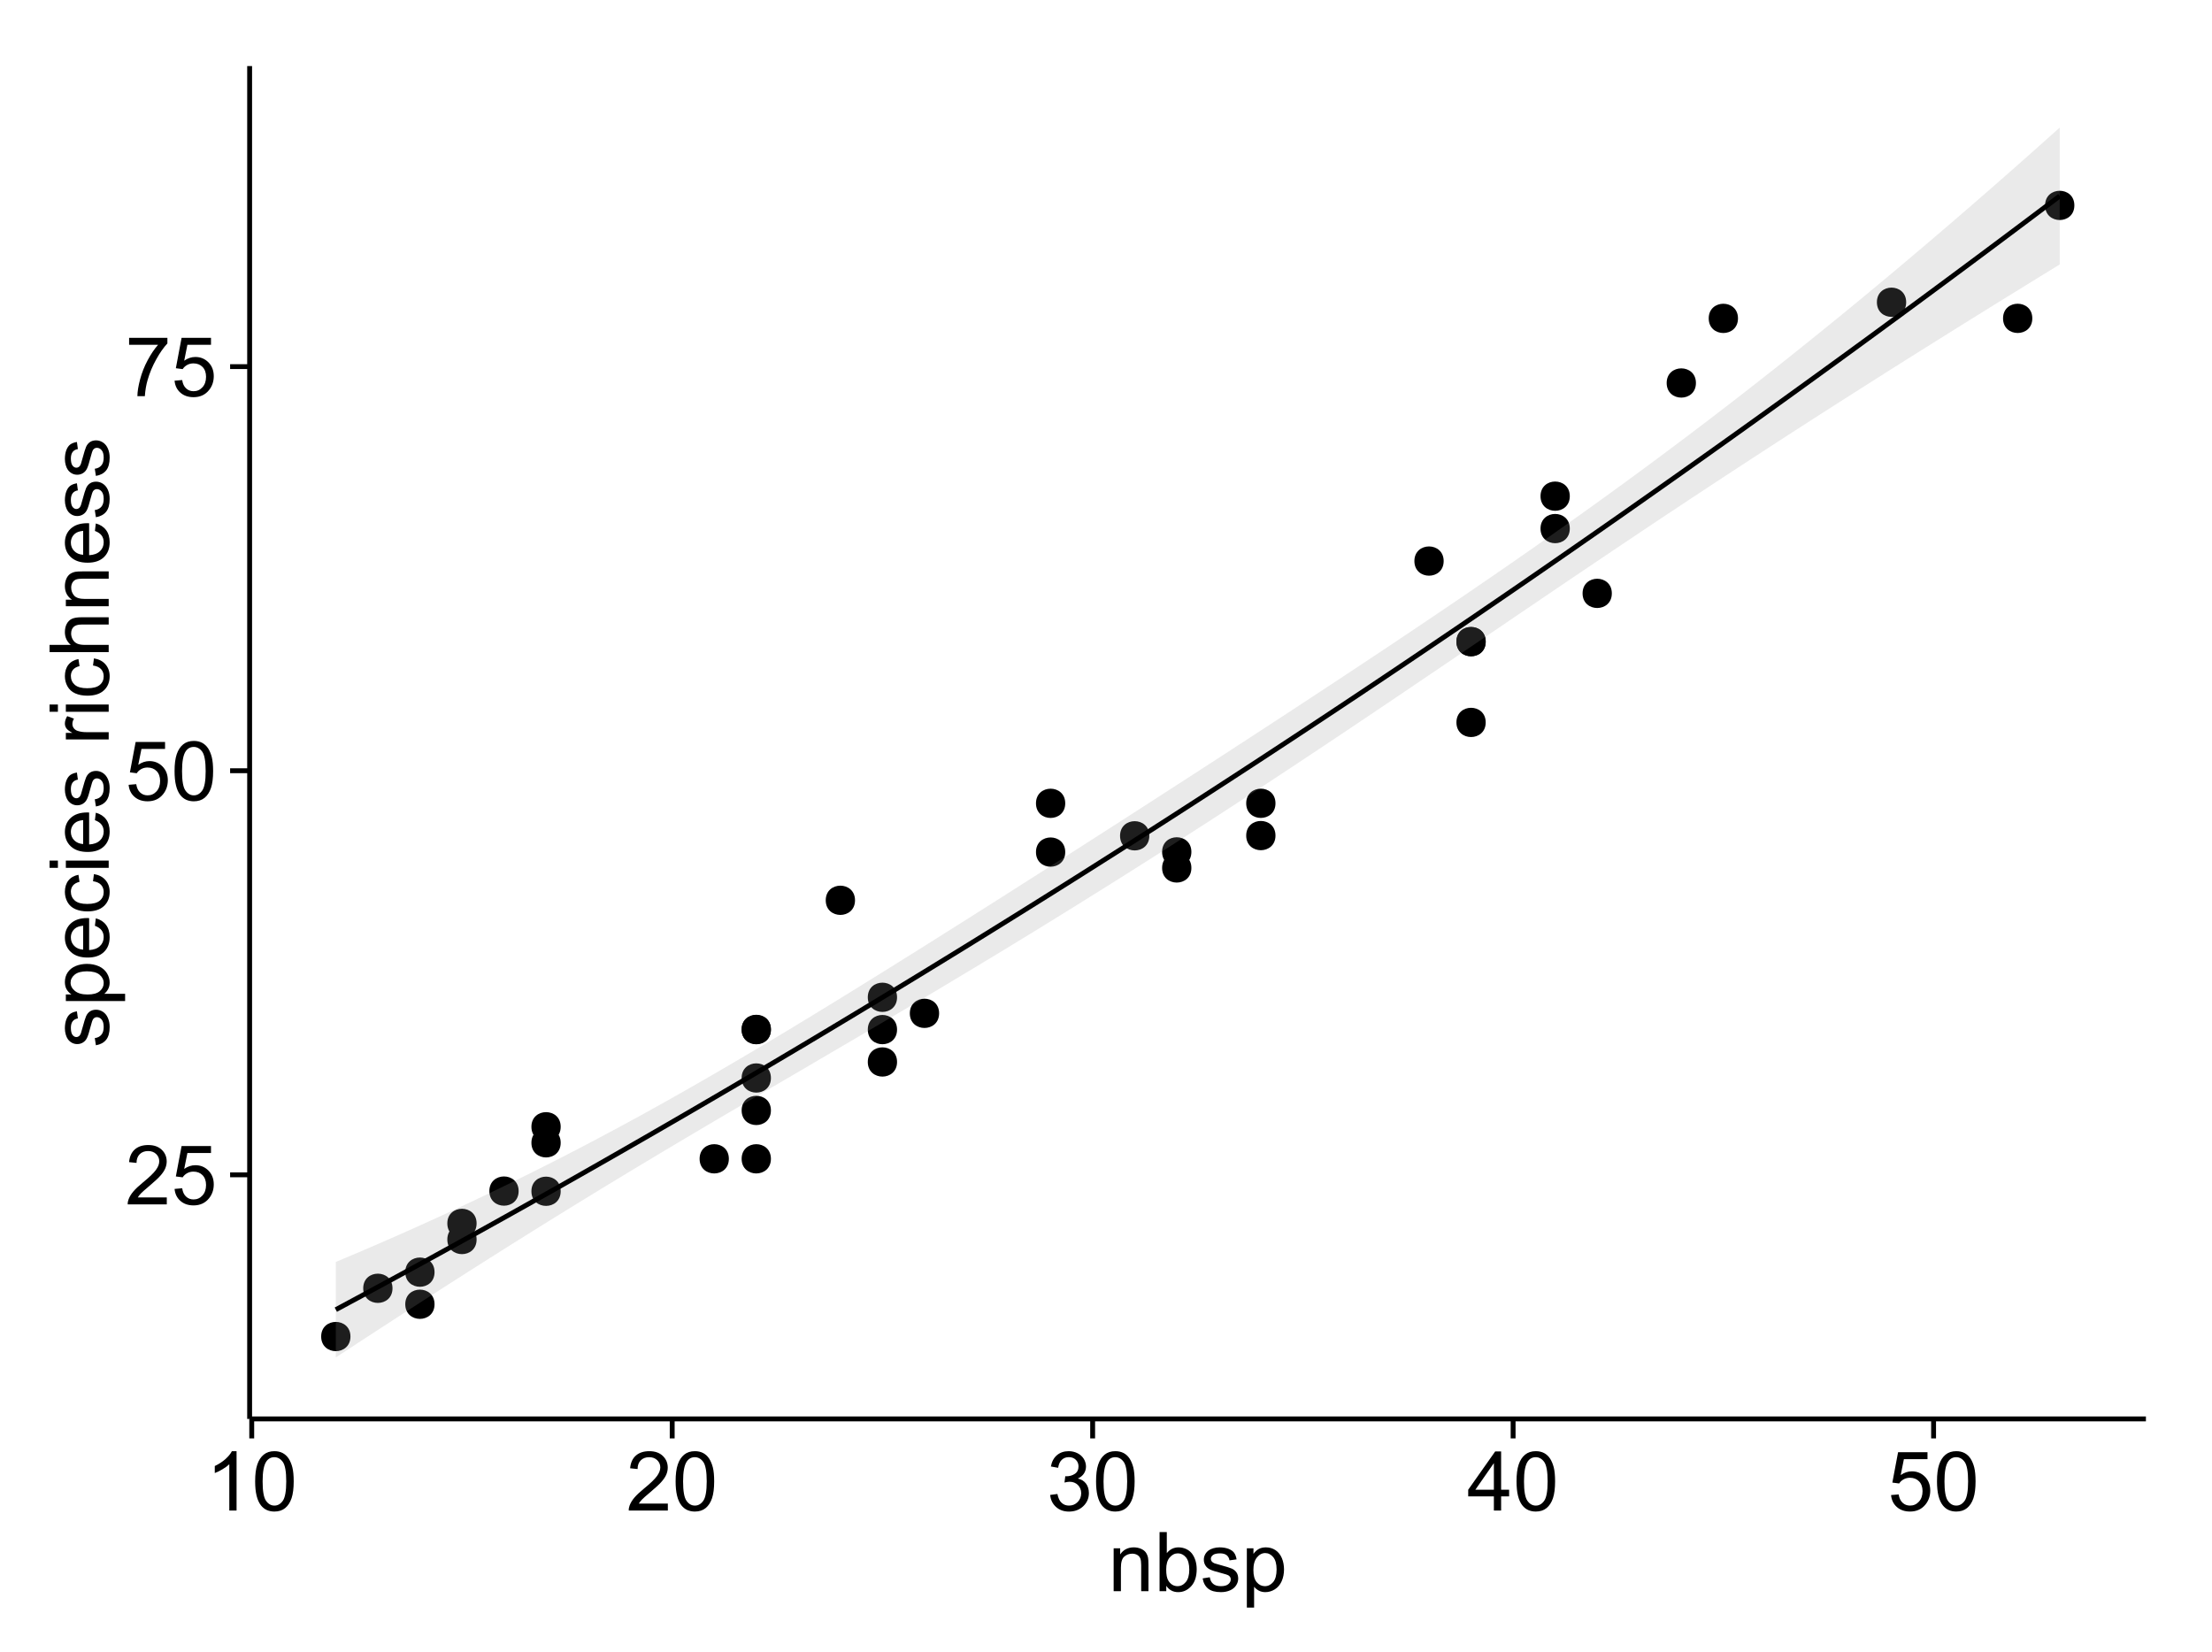 <?xml version="1.0" encoding="UTF-8"?>
<svg xmlns="http://www.w3.org/2000/svg" xmlns:xlink="http://www.w3.org/1999/xlink" width="482pt" height="360pt" viewBox="0 0 482 360" version="1.1">
<defs>
<g>
<symbol overflow="visible" id="glyph0-0">
<path style="stroke:none;" d="M 9.062 -1.52 L 9.062 0 L 0.547 0 C 0.531 -0.379 0.594 -0.742 0.73 -1.098 C 0.945 -1.676 1.293 -2.25 1.77 -2.812 C 2.246 -3.375 2.934 -4.023 3.84 -4.766 C 5.238 -5.906 6.188 -6.816 6.68 -7.492 C 7.172 -8.16 7.418 -8.793 7.418 -9.395 C 7.418 -10.02 7.191 -10.551 6.746 -10.98 C 6.293 -11.41 5.711 -11.625 4.992 -11.629 C 4.23 -11.625 3.621 -11.395 3.164 -10.941 C 2.703 -10.48 2.469 -9.848 2.469 -9.043 L 0.844 -9.211 C 0.953 -10.422 1.371 -11.344 2.102 -11.984 C 2.824 -12.617 3.801 -12.938 5.027 -12.938 C 6.262 -12.938 7.238 -12.594 7.961 -11.91 C 8.68 -11.223 9.039 -10.371 9.043 -9.359 C 9.039 -8.84 8.934 -8.336 8.727 -7.84 C 8.512 -7.34 8.164 -6.812 7.676 -6.266 C 7.188 -5.711 6.375 -4.957 5.238 -4 C 4.285 -3.199 3.676 -2.66 3.41 -2.379 C 3.141 -2.094 2.918 -1.805 2.742 -1.52 Z M 9.062 -1.52 "/>
</symbol>
<symbol overflow="visible" id="glyph0-1">
<path style="stroke:none;" d="M 0.746 -3.375 L 2.406 -3.516 C 2.527 -2.707 2.812 -2.098 3.266 -1.691 C 3.711 -1.281 4.254 -1.078 4.887 -1.082 C 5.648 -1.078 6.293 -1.363 6.82 -1.941 C 7.344 -2.512 7.605 -3.273 7.609 -4.227 C 7.605 -5.125 7.352 -5.84 6.848 -6.363 C 6.34 -6.883 5.676 -7.141 4.859 -7.145 C 4.344 -7.141 3.887 -7.027 3.48 -6.797 C 3.07 -6.566 2.746 -6.266 2.516 -5.898 L 1.027 -6.09 L 2.277 -12.711 L 8.684 -12.711 L 8.684 -11.195 L 3.543 -11.195 L 2.848 -7.734 C 3.621 -8.273 4.43 -8.543 5.281 -8.543 C 6.402 -8.543 7.352 -8.152 8.129 -7.371 C 8.898 -6.59 9.285 -5.586 9.289 -4.367 C 9.285 -3.195 8.945 -2.188 8.27 -1.344 C 7.441 -0.301 6.316 0.215 4.887 0.219 C 3.715 0.215 2.758 -0.109 2.016 -0.766 C 1.273 -1.418 0.848 -2.289 0.746 -3.375 Z M 0.746 -3.375 "/>
</symbol>
<symbol overflow="visible" id="glyph0-2">
<path style="stroke:none;" d="M 0.746 -6.355 C 0.742 -7.875 0.898 -9.102 1.215 -10.031 C 1.527 -10.961 1.996 -11.676 2.613 -12.18 C 3.23 -12.684 4.008 -12.938 4.949 -12.938 C 5.637 -12.938 6.242 -12.797 6.766 -12.52 C 7.285 -12.238 7.715 -11.836 8.059 -11.316 C 8.395 -10.789 8.664 -10.152 8.859 -9.398 C 9.051 -8.645 9.145 -7.629 9.148 -6.355 C 9.145 -4.84 8.992 -3.617 8.684 -2.691 C 8.371 -1.762 7.906 -1.047 7.289 -0.539 C 6.672 -0.035 5.891 0.215 4.949 0.219 C 3.703 0.215 2.727 -0.227 2.023 -1.117 C 1.168 -2.188 0.742 -3.934 0.746 -6.355 Z M 2.375 -6.355 C 2.371 -4.234 2.621 -2.824 3.117 -2.129 C 3.609 -1.426 4.219 -1.078 4.949 -1.082 C 5.672 -1.078 6.281 -1.43 6.781 -2.137 C 7.273 -2.836 7.523 -4.242 7.523 -6.355 C 7.523 -8.473 7.273 -9.883 6.781 -10.582 C 6.281 -11.277 5.664 -11.625 4.93 -11.629 C 4.199 -11.625 3.621 -11.316 3.191 -10.703 C 2.645 -9.918 2.371 -8.469 2.375 -6.355 Z M 2.375 -6.355 "/>
</symbol>
<symbol overflow="visible" id="glyph0-3">
<path style="stroke:none;" d="M 0.852 -11.195 L 0.852 -12.719 L 9.195 -12.719 L 9.195 -11.488 C 8.367 -10.613 7.555 -9.453 6.754 -8.008 C 5.945 -6.559 5.324 -5.07 4.887 -3.543 C 4.57 -2.461 4.367 -1.281 4.281 0 L 2.656 0 C 2.668 -1.012 2.867 -2.234 3.25 -3.672 C 3.629 -5.105 4.176 -6.492 4.891 -7.828 C 5.602 -9.16 6.359 -10.281 7.164 -11.195 Z M 0.852 -11.195 "/>
</symbol>
<symbol overflow="visible" id="glyph0-4">
<path style="stroke:none;" d="M 6.707 0 L 5.125 0 L 5.125 -10.082 C 4.742 -9.715 4.242 -9.352 3.625 -8.988 C 3.004 -8.625 2.449 -8.352 1.961 -8.172 L 1.961 -9.703 C 2.844 -10.117 3.617 -10.621 4.281 -11.215 C 4.941 -11.805 5.41 -12.379 5.688 -12.938 L 6.707 -12.938 Z M 6.707 0 "/>
</symbol>
<symbol overflow="visible" id="glyph0-5">
<path style="stroke:none;" d="M 0.758 -3.402 L 2.336 -3.613 C 2.516 -2.711 2.824 -2.062 3.266 -1.672 C 3.699 -1.273 4.23 -1.078 4.859 -1.082 C 5.602 -1.078 6.23 -1.336 6.746 -1.855 C 7.254 -2.367 7.512 -3.004 7.516 -3.77 C 7.512 -4.492 7.273 -5.094 6.801 -5.566 C 6.324 -6.035 5.723 -6.27 4.992 -6.273 C 4.691 -6.27 4.316 -6.211 3.875 -6.102 L 4.051 -7.488 C 4.152 -7.473 4.238 -7.465 4.305 -7.469 C 4.977 -7.465 5.582 -7.641 6.125 -7.996 C 6.66 -8.344 6.93 -8.887 6.934 -9.625 C 6.93 -10.199 6.734 -10.68 6.344 -11.062 C 5.949 -11.445 5.441 -11.637 4.824 -11.637 C 4.207 -11.637 3.695 -11.441 3.285 -11.055 C 2.875 -10.668 2.613 -10.09 2.496 -9.316 L 0.914 -9.598 C 1.105 -10.656 1.543 -11.477 2.23 -12.062 C 2.914 -12.645 3.766 -12.938 4.789 -12.938 C 5.488 -12.938 6.137 -12.785 6.73 -12.484 C 7.32 -12.18 7.773 -11.77 8.09 -11.25 C 8.402 -10.727 8.559 -10.172 8.562 -9.59 C 8.559 -9.031 8.41 -8.523 8.113 -8.066 C 7.812 -7.609 7.371 -7.246 6.785 -6.977 C 7.547 -6.801 8.137 -6.438 8.562 -5.883 C 8.98 -5.328 9.191 -4.633 9.195 -3.805 C 9.191 -2.676 8.781 -1.723 7.965 -0.945 C 7.141 -0.164 6.105 0.223 4.852 0.227 C 3.719 0.223 2.777 -0.109 2.035 -0.781 C 1.285 -1.453 0.859 -2.328 0.758 -3.402 Z M 0.758 -3.402 "/>
</symbol>
<symbol overflow="visible" id="glyph0-6">
<path style="stroke:none;" d="M 5.82 0 L 5.82 -3.086 L 0.227 -3.086 L 0.227 -4.535 L 6.109 -12.883 L 7.398 -12.883 L 7.398 -4.535 L 9.141 -4.535 L 9.141 -3.086 L 7.398 -3.086 L 7.398 0 Z M 5.82 -4.535 L 5.82 -10.344 L 1.785 -4.535 Z M 5.82 -4.535 "/>
</symbol>
<symbol overflow="visible" id="glyph0-7">
<path style="stroke:none;" d="M 1.188 0 L 1.188 -9.336 L 2.609 -9.336 L 2.609 -8.008 C 3.293 -9.031 4.285 -9.543 5.582 -9.547 C 6.141 -9.543 6.656 -9.441 7.133 -9.242 C 7.602 -9.035 7.957 -8.77 8.191 -8.445 C 8.426 -8.113 8.59 -7.727 8.684 -7.277 C 8.742 -6.98 8.77 -6.465 8.773 -5.738 L 8.773 0 L 7.188 0 L 7.188 -5.68 C 7.184 -6.32 7.121 -6.801 7.004 -7.121 C 6.879 -7.438 6.66 -7.695 6.348 -7.887 C 6.031 -8.074 5.664 -8.168 5.246 -8.172 C 4.566 -8.168 3.984 -7.953 3.5 -7.531 C 3.008 -7.102 2.766 -6.293 2.77 -5.098 L 2.77 0 Z M 1.188 0 "/>
</symbol>
<symbol overflow="visible" id="glyph0-8">
<path style="stroke:none;" d="M 2.645 0 L 1.18 0 L 1.18 -12.883 L 2.758 -12.883 L 2.758 -8.289 C 3.426 -9.125 4.277 -9.543 5.316 -9.547 C 5.887 -9.543 6.434 -9.43 6.949 -9.199 C 7.461 -8.965 7.883 -8.637 8.215 -8.223 C 8.543 -7.801 8.801 -7.297 8.992 -6.707 C 9.176 -6.113 9.27 -5.48 9.273 -4.809 C 9.27 -3.203 8.875 -1.965 8.086 -1.098 C 7.293 -0.223 6.344 0.211 5.238 0.211 C 4.137 0.211 3.27 -0.246 2.645 -1.168 Z M 2.629 -4.738 C 2.625 -3.617 2.777 -2.809 3.086 -2.312 C 3.582 -1.496 4.254 -1.09 5.105 -1.09 C 5.793 -1.09 6.391 -1.387 6.898 -1.988 C 7.398 -2.586 7.652 -3.484 7.656 -4.676 C 7.652 -5.895 7.41 -6.793 6.93 -7.371 C 6.441 -7.949 5.855 -8.238 5.176 -8.242 C 4.48 -8.238 3.883 -7.938 3.383 -7.34 C 2.875 -6.738 2.625 -5.871 2.629 -4.738 Z M 2.629 -4.738 "/>
</symbol>
<symbol overflow="visible" id="glyph0-9">
<path style="stroke:none;" d="M 0.555 -2.785 L 2.117 -3.031 C 2.203 -2.402 2.449 -1.922 2.852 -1.59 C 3.25 -1.254 3.812 -1.09 4.535 -1.09 C 5.262 -1.09 5.801 -1.234 6.152 -1.531 C 6.504 -1.824 6.68 -2.172 6.68 -2.574 C 6.68 -2.926 6.523 -3.207 6.215 -3.418 C 5.996 -3.555 5.457 -3.734 4.598 -3.953 C 3.434 -4.246 2.629 -4.5 2.184 -4.715 C 1.734 -4.926 1.395 -5.223 1.164 -5.602 C 0.93 -5.98 0.812 -6.398 0.816 -6.855 C 0.812 -7.27 0.91 -7.652 1.102 -8.012 C 1.293 -8.363 1.551 -8.66 1.883 -8.895 C 2.125 -9.074 2.461 -9.227 2.887 -9.355 C 3.309 -9.48 3.766 -9.543 4.254 -9.547 C 4.984 -9.543 5.625 -9.438 6.184 -9.23 C 6.734 -9.016 7.145 -8.73 7.41 -8.371 C 7.672 -8.008 7.852 -7.527 7.953 -6.926 L 6.406 -6.715 C 6.332 -7.195 6.129 -7.57 5.793 -7.84 C 5.453 -8.105 4.977 -8.238 4.367 -8.242 C 3.637 -8.238 3.121 -8.117 2.812 -7.883 C 2.5 -7.641 2.344 -7.359 2.348 -7.039 C 2.344 -6.832 2.406 -6.648 2.539 -6.484 C 2.664 -6.312 2.867 -6.172 3.148 -6.062 C 3.301 -6.004 3.766 -5.871 4.543 -5.66 C 5.66 -5.359 6.441 -5.113 6.887 -4.926 C 7.324 -4.734 7.672 -4.457 7.926 -4.094 C 8.176 -3.73 8.301 -3.281 8.305 -2.742 C 8.301 -2.215 8.148 -1.719 7.844 -1.254 C 7.535 -0.785 7.09 -0.422 6.512 -0.172 C 5.926 0.086 5.27 0.211 4.543 0.211 C 3.328 0.211 2.406 -0.039 1.77 -0.543 C 1.133 -1.047 0.727 -1.793 0.555 -2.785 Z M 0.555 -2.785 "/>
</symbol>
<symbol overflow="visible" id="glyph0-10">
<path style="stroke:none;" d="M 1.188 3.578 L 1.188 -9.336 L 2.629 -9.336 L 2.629 -8.121 C 2.965 -8.594 3.348 -8.949 3.777 -9.188 C 4.203 -9.426 4.723 -9.543 5.336 -9.547 C 6.129 -9.543 6.832 -9.34 7.445 -8.93 C 8.051 -8.516 8.512 -7.934 8.824 -7.191 C 9.133 -6.441 9.285 -5.625 9.289 -4.738 C 9.285 -3.781 9.113 -2.922 8.773 -2.156 C 8.43 -1.391 7.934 -0.805 7.281 -0.398 C 6.625 0.008 5.938 0.211 5.219 0.211 C 4.691 0.211 4.219 0.102 3.801 -0.121 C 3.379 -0.344 3.035 -0.625 2.77 -0.969 L 2.77 3.578 Z M 2.617 -4.613 C 2.613 -3.41 2.855 -2.523 3.348 -1.949 C 3.832 -1.375 4.422 -1.09 5.117 -1.09 C 5.816 -1.09 6.418 -1.387 6.922 -1.98 C 7.418 -2.574 7.668 -3.496 7.672 -4.746 C 7.668 -5.934 7.426 -6.824 6.938 -7.418 C 6.445 -8.008 5.859 -8.301 5.188 -8.305 C 4.508 -8.301 3.91 -7.988 3.395 -7.359 C 2.871 -6.727 2.613 -5.809 2.617 -4.613 Z M 2.617 -4.613 "/>
</symbol>
<symbol overflow="visible" id="glyph1-0">
<path style="stroke:none;" d="M -2.785 -0.555 L -3.031 -2.117 C -2.402 -2.203 -1.922 -2.449 -1.59 -2.852 C -1.254 -3.25 -1.09 -3.812 -1.09 -4.535 C -1.09 -5.262 -1.234 -5.801 -1.531 -6.152 C -1.824 -6.504 -2.172 -6.68 -2.574 -6.68 C -2.926 -6.68 -3.207 -6.523 -3.418 -6.215 C -3.555 -5.996 -3.734 -5.457 -3.953 -4.598 C -4.246 -3.434 -4.5 -2.629 -4.715 -2.184 C -4.926 -1.734 -5.223 -1.395 -5.602 -1.164 C -5.98 -0.93 -6.398 -0.812 -6.855 -0.816 C -7.27 -0.812 -7.652 -0.91 -8.012 -1.102 C -8.363 -1.293 -8.66 -1.551 -8.895 -1.883 C -9.074 -2.125 -9.227 -2.461 -9.355 -2.887 C -9.48 -3.309 -9.543 -3.766 -9.547 -4.254 C -9.543 -4.984 -9.438 -5.625 -9.23 -6.184 C -9.016 -6.734 -8.73 -7.145 -8.371 -7.41 C -8.008 -7.672 -7.527 -7.852 -6.926 -7.953 L -6.715 -6.406 C -7.195 -6.332 -7.57 -6.129 -7.84 -5.797 C -8.105 -5.457 -8.238 -4.98 -8.242 -4.367 C -8.238 -3.637 -8.117 -3.121 -7.883 -2.812 C -7.641 -2.5 -7.359 -2.344 -7.039 -2.348 C -6.832 -2.344 -6.648 -2.406 -6.484 -2.539 C -6.312 -2.664 -6.172 -2.867 -6.062 -3.148 C -6.004 -3.301 -5.871 -3.766 -5.66 -4.543 C -5.359 -5.66 -5.113 -6.441 -4.926 -6.887 C -4.734 -7.324 -4.457 -7.672 -4.094 -7.926 C -3.73 -8.176 -3.281 -8.301 -2.742 -8.305 C -2.211 -8.301 -1.711 -8.148 -1.25 -7.844 C -0.781 -7.535 -0.422 -7.09 -0.172 -6.512 C 0.086 -5.926 0.211 -5.27 0.211 -4.543 C 0.211 -3.328 -0.039 -2.406 -0.543 -1.77 C -1.047 -1.133 -1.793 -0.727 -2.785 -0.555 Z M -2.785 -0.555 "/>
</symbol>
<symbol overflow="visible" id="glyph1-1">
<path style="stroke:none;" d="M 3.578 -1.188 L -9.336 -1.188 L -9.336 -2.629 L -8.121 -2.629 C -8.594 -2.965 -8.949 -3.348 -9.188 -3.777 C -9.426 -4.203 -9.543 -4.723 -9.547 -5.336 C -9.543 -6.129 -9.34 -6.832 -8.93 -7.445 C -8.516 -8.051 -7.934 -8.512 -7.191 -8.824 C -6.441 -9.133 -5.625 -9.285 -4.738 -9.289 C -3.781 -9.285 -2.922 -9.113 -2.156 -8.773 C -1.391 -8.43 -0.805 -7.934 -0.398 -7.281 C 0.008 -6.625 0.211 -5.938 0.211 -5.219 C 0.211 -4.691 0.102 -4.219 -0.121 -3.801 C -0.344 -3.379 -0.625 -3.035 -0.965 -2.77 L 3.578 -2.77 Z M -4.613 -2.621 C -3.41 -2.613 -2.523 -2.855 -1.949 -3.348 C -1.375 -3.832 -1.09 -4.422 -1.09 -5.117 C -1.09 -5.816 -1.387 -6.418 -1.98 -6.922 C -2.574 -7.418 -3.496 -7.668 -4.746 -7.672 C -5.934 -7.668 -6.824 -7.426 -7.418 -6.938 C -8.008 -6.449 -8.301 -5.863 -8.305 -5.188 C -8.301 -4.508 -7.988 -3.914 -7.359 -3.398 C -6.727 -2.879 -5.809 -2.617 -4.613 -2.621 Z M -4.613 -2.621 "/>
</symbol>
<symbol overflow="visible" id="glyph1-2">
<path style="stroke:none;" d="M -3.004 -7.578 L -2.805 -9.211 C -1.848 -8.953 -1.105 -8.473 -0.578 -7.777 C -0.051 -7.078 0.211 -6.188 0.211 -5.105 C 0.211 -3.738 -0.207 -2.656 -1.051 -1.859 C -1.887 -1.055 -3.066 -0.656 -4.586 -0.66 C -6.156 -0.656 -7.375 -1.059 -8.246 -1.871 C -9.109 -2.676 -9.543 -3.727 -9.547 -5.02 C -9.543 -6.266 -9.117 -7.285 -8.27 -8.078 C -7.418 -8.867 -6.223 -9.262 -4.684 -9.266 C -4.586 -9.262 -4.445 -9.258 -4.262 -9.254 L -4.262 -2.293 C -3.234 -2.348 -2.449 -2.641 -1.906 -3.164 C -1.359 -3.684 -1.09 -4.332 -1.09 -5.117 C -1.09 -5.691 -1.242 -6.188 -1.547 -6.598 C -1.852 -7.008 -2.336 -7.332 -3.004 -7.578 Z M -5.562 -2.383 L -5.562 -7.594 C -6.344 -7.523 -6.934 -7.324 -7.328 -6.996 C -7.934 -6.492 -8.238 -5.836 -8.242 -5.035 C -8.238 -4.305 -7.996 -3.695 -7.512 -3.203 C -7.027 -2.707 -6.375 -2.434 -5.562 -2.383 Z M -5.562 -2.383 "/>
</symbol>
<symbol overflow="visible" id="glyph1-3">
<path style="stroke:none;" d="M -3.418 -7.277 L -3.215 -8.832 C -2.141 -8.66 -1.301 -8.227 -0.699 -7.527 C -0.09 -6.824 0.211 -5.965 0.211 -4.949 C 0.211 -3.668 -0.203 -2.641 -1.039 -1.867 C -1.871 -1.09 -3.07 -0.703 -4.633 -0.703 C -5.637 -0.703 -6.52 -0.867 -7.277 -1.203 C -8.031 -1.535 -8.598 -2.047 -8.977 -2.73 C -9.355 -3.41 -9.543 -4.152 -9.547 -4.957 C -9.543 -5.969 -9.289 -6.797 -8.777 -7.441 C -8.262 -8.086 -7.531 -8.5 -6.59 -8.684 L -6.355 -7.145 C -6.98 -6.996 -7.453 -6.738 -7.77 -6.367 C -8.082 -5.992 -8.238 -5.543 -8.242 -5.02 C -8.238 -4.219 -7.953 -3.57 -7.387 -3.074 C -6.812 -2.574 -5.91 -2.324 -4.676 -2.328 C -3.422 -2.324 -2.508 -2.566 -1.941 -3.047 C -1.371 -3.527 -1.09 -4.152 -1.09 -4.93 C -1.09 -5.547 -1.277 -6.066 -1.66 -6.484 C -2.035 -6.898 -2.621 -7.164 -3.418 -7.277 Z M -3.418 -7.277 "/>
</symbol>
<symbol overflow="visible" id="glyph1-4">
<path style="stroke:none;" d="M -11.066 -1.195 L -12.883 -1.195 L -12.883 -2.777 L -11.066 -2.777 Z M 0 -1.195 L -9.336 -1.195 L -9.336 -2.777 L 0 -2.777 Z M 0 -1.195 "/>
</symbol>
<symbol overflow="visible" id="glyph1-5">
<path style="stroke:none;" d=""/>
</symbol>
<symbol overflow="visible" id="glyph1-6">
<path style="stroke:none;" d="M 0 -1.168 L -9.336 -1.168 L -9.336 -2.594 L -7.918 -2.594 C -8.578 -2.953 -9.016 -3.289 -9.23 -3.598 C -9.438 -3.906 -9.543 -4.242 -9.547 -4.613 C -9.543 -5.145 -9.375 -5.688 -9.035 -6.242 L -7.566 -5.695 C -7.793 -5.309 -7.91 -4.922 -7.91 -4.535 C -7.91 -4.188 -7.805 -3.875 -7.598 -3.602 C -7.387 -3.324 -7.098 -3.129 -6.734 -3.016 C -6.168 -2.836 -5.555 -2.746 -4.887 -2.75 L 0 -2.75 Z M 0 -1.168 "/>
</symbol>
<symbol overflow="visible" id="glyph1-7">
<path style="stroke:none;" d="M 0 -1.188 L -12.883 -1.188 L -12.883 -2.77 L -8.262 -2.77 C -9.117 -3.504 -9.543 -4.434 -9.547 -5.562 C -9.543 -6.25 -9.406 -6.852 -9.137 -7.363 C -8.859 -7.871 -8.484 -8.234 -8.004 -8.457 C -7.523 -8.676 -6.824 -8.789 -5.914 -8.789 L 0 -8.789 L 0 -7.207 L -5.914 -7.207 C -6.703 -7.207 -7.281 -7.035 -7.641 -6.691 C -8 -6.348 -8.18 -5.863 -8.184 -5.238 C -8.18 -4.77 -8.059 -4.328 -7.816 -3.914 C -7.574 -3.5 -7.242 -3.203 -6.828 -3.031 C -6.406 -2.852 -5.832 -2.766 -5.105 -2.77 L 0 -2.77 Z M 0 -1.188 "/>
</symbol>
<symbol overflow="visible" id="glyph1-8">
<path style="stroke:none;" d="M 0 -1.188 L -9.336 -1.188 L -9.336 -2.609 L -8.008 -2.609 C -9.031 -3.293 -9.543 -4.285 -9.547 -5.582 C -9.543 -6.141 -9.441 -6.656 -9.242 -7.133 C -9.035 -7.602 -8.77 -7.957 -8.445 -8.191 C -8.113 -8.426 -7.727 -8.59 -7.277 -8.684 C -6.98 -8.742 -6.465 -8.77 -5.738 -8.773 L 0 -8.773 L 0 -7.188 L -5.68 -7.188 C -6.32 -7.184 -6.801 -7.121 -7.121 -7.004 C -7.438 -6.879 -7.695 -6.66 -7.887 -6.348 C -8.074 -6.031 -8.168 -5.664 -8.172 -5.246 C -8.168 -4.57 -7.953 -3.992 -7.531 -3.504 C -7.102 -3.012 -6.293 -2.766 -5.098 -2.77 L 0 -2.77 Z M 0 -1.188 "/>
</symbol>
</g>
<clipPath id="clip1">
  <path d="M 54.395 14.398 L 468.602 14.398 L 468.602 310.164 L 54.395 310.164 Z M 54.395 14.398 "/>
</clipPath>
</defs>
<g id="surface211">
<rect x="0" y="0" width="482" height="360" style="fill:rgb(100%,100%,100%);fill-opacity:1;stroke:none;"/>
<rect x="0" y="0" width="482" height="360" style="fill:rgb(100%,100%,100%);fill-opacity:1;stroke:none;"/>
<path style="fill:none;stroke-width:1.063;stroke-linecap:round;stroke-linejoin:round;stroke:rgb(100%,100%,100%);stroke-opacity:1;stroke-miterlimit:10;" d="M 0 360 L 482 360 L 482 0 L 0 0 Z M 0 360 "/>
<g clip-path="url(#clip1)" clip-rule="nonzero">
<path style=" stroke:none;fill-rule:nonzero;fill:rgb(100%,100%,100%);fill-opacity:1;" d="M 54.395 309.168 L 467.602 309.168 L 467.602 14.402 L 54.395 14.402 Z M 54.395 309.168 "/>
<path style=" stroke:none;fill-rule:nonzero;fill:rgb(0%,0%,0%);fill-opacity:1;" d="M 258.543 185.621 C 258.543 188.453 254.289 188.453 254.289 185.621 C 254.289 182.785 258.543 182.785 258.543 185.621 "/>
<path style=" stroke:none;fill-rule:nonzero;fill:rgb(0%,0%,0%);fill-opacity:1;" d="M 203.57 220.797 C 203.57 223.633 199.316 223.633 199.316 220.797 C 199.316 217.961 203.57 217.961 203.57 220.797 "/>
<path style=" stroke:none;fill-rule:nonzero;fill:rgb(0%,0%,0%);fill-opacity:1;" d="M 102.785 270.082 C 102.785 272.918 98.535 272.918 98.535 270.082 C 98.535 267.246 102.785 267.246 102.785 270.082 "/>
<path style=" stroke:none;fill-rule:nonzero;fill:rgb(0%,0%,0%);fill-opacity:1;" d="M 231.055 175.035 C 231.055 177.871 226.805 177.871 226.805 175.035 C 226.805 172.199 231.055 172.199 231.055 175.035 "/>
<path style=" stroke:none;fill-rule:nonzero;fill:rgb(0%,0%,0%);fill-opacity:1;" d="M 350.16 129.293 C 350.16 132.125 345.91 132.125 345.91 129.293 C 345.91 126.457 350.16 126.457 350.16 129.293 "/>
<path style=" stroke:none;fill-rule:nonzero;fill:rgb(0%,0%,0%);fill-opacity:1;" d="M 258.543 189.117 C 258.543 191.953 254.289 191.953 254.289 189.117 C 254.289 186.281 258.543 186.281 258.543 189.117 "/>
<path style=" stroke:none;fill-rule:nonzero;fill:rgb(0%,0%,0%);fill-opacity:1;" d="M 377.648 69.371 C 377.648 72.207 373.395 72.207 373.395 69.371 C 373.395 66.535 377.648 66.535 377.648 69.371 "/>
<path style=" stroke:none;fill-rule:nonzero;fill:rgb(0%,0%,0%);fill-opacity:1;" d="M 341 115.172 C 341 118.008 336.746 118.008 336.746 115.172 C 336.746 112.336 341 112.336 341 115.172 "/>
<path style=" stroke:none;fill-rule:nonzero;fill:rgb(0%,0%,0%);fill-opacity:1;" d="M 166.922 224.297 C 166.922 227.133 162.668 227.133 162.668 224.297 C 162.668 221.461 166.922 221.461 166.922 224.297 "/>
<path style=" stroke:none;fill-rule:nonzero;fill:rgb(0%,0%,0%);fill-opacity:1;" d="M 194.406 231.395 C 194.406 234.227 190.156 234.227 190.156 231.395 C 190.156 228.559 194.406 228.559 194.406 231.395 "/>
<path style=" stroke:none;fill-rule:nonzero;fill:rgb(0%,0%,0%);fill-opacity:1;" d="M 322.676 139.797 C 322.676 142.629 318.422 142.629 318.422 139.797 C 318.422 136.961 322.676 136.961 322.676 139.797 "/>
<path style=" stroke:none;fill-rule:nonzero;fill:rgb(0%,0%,0%);fill-opacity:1;" d="M 276.867 175.035 C 276.867 177.867 272.613 177.867 272.613 175.035 C 272.613 172.199 276.867 172.199 276.867 175.035 "/>
<path style=" stroke:none;fill-rule:nonzero;fill:rgb(0%,0%,0%);fill-opacity:1;" d="M 231.055 185.66 C 231.055 188.496 226.805 188.496 226.805 185.66 C 226.805 182.828 231.055 182.828 231.055 185.66 "/>
<path style=" stroke:none;fill-rule:nonzero;fill:rgb(0%,0%,0%);fill-opacity:1;" d="M 341 108.113 C 341 110.945 336.746 110.945 336.746 108.113 C 336.746 105.277 341 105.277 341 108.113 "/>
<path style=" stroke:none;fill-rule:nonzero;fill:rgb(0%,0%,0%);fill-opacity:1;" d="M 368.484 83.449 C 368.484 86.285 364.234 86.285 364.234 83.449 C 364.234 80.617 368.484 80.617 368.484 83.449 "/>
<path style=" stroke:none;fill-rule:nonzero;fill:rgb(0%,0%,0%);fill-opacity:1;" d="M 166.922 224.352 C 166.922 227.188 162.668 227.188 162.668 224.352 C 162.668 221.52 166.922 221.52 166.922 224.352 "/>
<path style=" stroke:none;fill-rule:nonzero;fill:rgb(0%,0%,0%);fill-opacity:1;" d="M 121.109 245.512 C 121.109 248.348 116.859 248.348 116.859 245.512 C 116.859 242.68 121.109 242.68 121.109 245.512 "/>
<path style=" stroke:none;fill-rule:nonzero;fill:rgb(0%,0%,0%);fill-opacity:1;" d="M 441.781 69.367 C 441.781 72.203 437.531 72.203 437.531 69.367 C 437.531 66.535 441.781 66.535 441.781 69.367 "/>
<path style=" stroke:none;fill-rule:nonzero;fill:rgb(0%,0%,0%);fill-opacity:1;" d="M 322.676 157.41 C 322.676 160.242 318.422 160.242 318.422 157.41 C 318.422 154.574 322.676 154.574 322.676 157.41 "/>
<path style=" stroke:none;fill-rule:nonzero;fill:rgb(0%,0%,0%);fill-opacity:1;" d="M 166.922 234.887 C 166.922 237.719 162.668 237.719 162.668 234.887 C 162.668 232.051 166.922 232.051 166.922 234.887 "/>
<path style=" stroke:none;fill-rule:nonzero;fill:rgb(0%,0%,0%);fill-opacity:1;" d="M 322.676 139.82 C 322.676 142.656 318.422 142.656 318.422 139.82 C 318.422 136.984 322.676 136.984 322.676 139.82 "/>
<path style=" stroke:none;fill-rule:nonzero;fill:rgb(0%,0%,0%);fill-opacity:1;" d="M 414.297 65.855 C 414.297 68.691 410.043 68.691 410.043 65.855 C 410.043 63.023 414.297 63.023 414.297 65.855 "/>
<path style=" stroke:none;fill-rule:nonzero;fill:rgb(0%,0%,0%);fill-opacity:1;" d="M 121.109 249.008 C 121.109 251.844 116.859 251.844 116.859 249.008 C 116.859 246.176 121.109 246.176 121.109 249.008 "/>
<path style=" stroke:none;fill-rule:nonzero;fill:rgb(0%,0%,0%);fill-opacity:1;" d="M 75.301 291.219 C 75.301 294.055 71.051 294.055 71.051 291.219 C 71.051 288.387 75.301 288.387 75.301 291.219 "/>
<path style=" stroke:none;fill-rule:nonzero;fill:rgb(0%,0%,0%);fill-opacity:1;" d="M 450.945 44.754 C 450.945 47.59 446.691 47.59 446.691 44.754 C 446.691 41.918 450.945 41.918 450.945 44.754 "/>
<path style=" stroke:none;fill-rule:nonzero;fill:rgb(0%,0%,0%);fill-opacity:1;" d="M 313.512 122.25 C 313.512 125.086 309.262 125.086 309.262 122.25 C 309.262 119.418 313.512 119.418 313.512 122.25 "/>
<path style=" stroke:none;fill-rule:nonzero;fill:rgb(0%,0%,0%);fill-opacity:1;" d="M 166.922 241.953 C 166.922 244.789 162.668 244.789 162.668 241.953 C 162.668 239.117 166.922 239.117 166.922 241.953 "/>
<path style=" stroke:none;fill-rule:nonzero;fill:rgb(0%,0%,0%);fill-opacity:1;" d="M 111.949 259.527 C 111.949 262.359 107.695 262.359 107.695 259.527 C 107.695 256.691 111.949 256.691 111.949 259.527 "/>
<path style=" stroke:none;fill-rule:nonzero;fill:rgb(0%,0%,0%);fill-opacity:1;" d="M 194.406 217.301 C 194.406 220.137 190.156 220.137 190.156 217.301 C 190.156 214.469 194.406 214.469 194.406 217.301 "/>
<path style=" stroke:none;fill-rule:nonzero;fill:rgb(0%,0%,0%);fill-opacity:1;" d="M 166.922 252.5 C 166.922 255.336 162.668 255.336 162.668 252.5 C 162.668 249.664 166.922 249.664 166.922 252.5 "/>
<path style=" stroke:none;fill-rule:nonzero;fill:rgb(0%,0%,0%);fill-opacity:1;" d="M 276.867 182.066 C 276.867 184.902 272.613 184.902 272.613 182.066 C 272.613 179.234 276.867 179.234 276.867 182.066 "/>
<path style=" stroke:none;fill-rule:nonzero;fill:rgb(0%,0%,0%);fill-opacity:1;" d="M 194.406 224.34 C 194.406 227.176 190.156 227.176 190.156 224.34 C 190.156 221.508 194.406 221.508 194.406 224.34 "/>
<path style=" stroke:none;fill-rule:nonzero;fill:rgb(0%,0%,0%);fill-opacity:1;" d="M 157.758 252.496 C 157.758 255.332 153.508 255.332 153.508 252.496 C 153.508 249.66 157.758 249.66 157.758 252.496 "/>
<path style=" stroke:none;fill-rule:nonzero;fill:rgb(0%,0%,0%);fill-opacity:1;" d="M 93.625 284.184 C 93.625 287.02 89.375 287.02 89.375 284.184 C 89.375 281.348 93.625 281.348 93.625 284.184 "/>
<path style=" stroke:none;fill-rule:nonzero;fill:rgb(0%,0%,0%);fill-opacity:1;" d="M 249.379 182.117 C 249.379 184.949 245.129 184.949 245.129 182.117 C 245.129 179.281 249.379 179.281 249.379 182.117 "/>
<path style=" stroke:none;fill-rule:nonzero;fill:rgb(0%,0%,0%);fill-opacity:1;" d="M 185.246 196.168 C 185.246 199.004 180.992 199.004 180.992 196.168 C 180.992 193.332 185.246 193.332 185.246 196.168 "/>
<path style=" stroke:none;fill-rule:nonzero;fill:rgb(0%,0%,0%);fill-opacity:1;" d="M 121.109 259.566 C 121.109 262.402 116.859 262.402 116.859 259.566 C 116.859 256.73 121.109 256.73 121.109 259.566 "/>
<path style=" stroke:none;fill-rule:nonzero;fill:rgb(0%,0%,0%);fill-opacity:1;" d="M 93.625 277.191 C 93.625 280.027 89.375 280.027 89.375 277.191 C 89.375 274.359 93.625 274.359 93.625 277.191 "/>
<path style=" stroke:none;fill-rule:nonzero;fill:rgb(0%,0%,0%);fill-opacity:1;" d="M 102.785 266.57 C 102.785 269.406 98.535 269.406 98.535 266.57 C 98.535 263.738 102.785 263.738 102.785 266.57 "/>
<path style=" stroke:none;fill-rule:nonzero;fill:rgb(0%,0%,0%);fill-opacity:1;" d="M 84.465 280.707 C 84.465 283.543 80.211 283.543 80.211 280.707 C 80.211 277.875 84.465 277.875 84.465 280.707 "/>
<path style=" stroke:none;fill-rule:nonzero;fill:rgb(0%,0%,0%);fill-opacity:1;" d="M 259.605 185.621 C 259.605 189.871 253.227 189.871 253.227 185.621 C 253.227 181.367 259.605 181.367 259.605 185.621 "/>
<path style=" stroke:none;fill-rule:nonzero;fill:rgb(0%,0%,0%);fill-opacity:1;" d="M 204.633 220.797 C 204.633 225.051 198.254 225.051 198.254 220.797 C 198.254 216.547 204.633 216.547 204.633 220.797 "/>
<path style=" stroke:none;fill-rule:nonzero;fill:rgb(0%,0%,0%);fill-opacity:1;" d="M 103.852 270.082 C 103.852 274.332 97.473 274.332 97.473 270.082 C 97.473 265.828 103.852 265.828 103.852 270.082 "/>
<path style=" stroke:none;fill-rule:nonzero;fill:rgb(0%,0%,0%);fill-opacity:1;" d="M 232.117 175.035 C 232.117 179.289 225.742 179.289 225.742 175.035 C 225.742 170.785 232.117 170.785 232.117 175.035 "/>
<path style=" stroke:none;fill-rule:nonzero;fill:rgb(0%,0%,0%);fill-opacity:1;" d="M 351.223 129.293 C 351.223 133.543 344.848 133.543 344.848 129.293 C 344.848 125.039 351.223 125.039 351.223 129.293 "/>
<path style=" stroke:none;fill-rule:nonzero;fill:rgb(0%,0%,0%);fill-opacity:1;" d="M 259.605 189.117 C 259.605 193.371 253.227 193.371 253.227 189.117 C 253.227 184.867 259.605 184.867 259.605 189.117 "/>
<path style=" stroke:none;fill-rule:nonzero;fill:rgb(0%,0%,0%);fill-opacity:1;" d="M 378.711 69.371 C 378.711 73.625 372.332 73.625 372.332 69.371 C 372.332 65.121 378.711 65.121 378.711 69.371 "/>
<path style=" stroke:none;fill-rule:nonzero;fill:rgb(0%,0%,0%);fill-opacity:1;" d="M 342.062 115.172 C 342.062 119.426 335.684 119.426 335.684 115.172 C 335.684 110.922 342.062 110.922 342.062 115.172 "/>
<path style=" stroke:none;fill-rule:nonzero;fill:rgb(0%,0%,0%);fill-opacity:1;" d="M 167.984 224.297 C 167.984 228.551 161.605 228.551 161.605 224.297 C 161.605 220.047 167.984 220.047 167.984 224.297 "/>
<path style=" stroke:none;fill-rule:nonzero;fill:rgb(0%,0%,0%);fill-opacity:1;" d="M 195.469 231.395 C 195.469 235.645 189.094 235.645 189.094 231.395 C 189.094 227.141 195.469 227.141 195.469 231.395 "/>
<path style=" stroke:none;fill-rule:nonzero;fill:rgb(0%,0%,0%);fill-opacity:1;" d="M 323.738 139.797 C 323.738 144.047 317.359 144.047 317.359 139.797 C 317.359 135.543 323.738 135.543 323.738 139.797 "/>
<path style=" stroke:none;fill-rule:nonzero;fill:rgb(0%,0%,0%);fill-opacity:1;" d="M 277.93 175.035 C 277.93 179.285 271.551 179.285 271.551 175.035 C 271.551 170.781 277.93 170.781 277.93 175.035 "/>
<path style=" stroke:none;fill-rule:nonzero;fill:rgb(0%,0%,0%);fill-opacity:1;" d="M 232.117 185.66 C 232.117 189.914 225.742 189.914 225.742 185.66 C 225.742 181.41 232.117 181.41 232.117 185.66 "/>
<path style=" stroke:none;fill-rule:nonzero;fill:rgb(0%,0%,0%);fill-opacity:1;" d="M 342.062 108.113 C 342.062 112.363 335.684 112.363 335.684 108.113 C 335.684 103.859 342.062 103.859 342.062 108.113 "/>
<path style=" stroke:none;fill-rule:nonzero;fill:rgb(0%,0%,0%);fill-opacity:1;" d="M 369.547 83.449 C 369.547 87.703 363.172 87.703 363.172 83.449 C 363.172 79.199 369.547 79.199 369.547 83.449 "/>
<path style=" stroke:none;fill-rule:nonzero;fill:rgb(0%,0%,0%);fill-opacity:1;" d="M 167.984 224.352 C 167.984 228.605 161.605 228.605 161.605 224.352 C 161.605 220.102 167.984 220.102 167.984 224.352 "/>
<path style=" stroke:none;fill-rule:nonzero;fill:rgb(0%,0%,0%);fill-opacity:1;" d="M 122.176 245.512 C 122.176 249.766 115.797 249.766 115.797 245.512 C 115.797 241.262 122.176 241.262 122.176 245.512 "/>
<path style=" stroke:none;fill-rule:nonzero;fill:rgb(0%,0%,0%);fill-opacity:1;" d="M 442.844 69.367 C 442.844 73.621 436.469 73.621 436.469 69.367 C 436.469 65.117 442.844 65.117 442.844 69.367 "/>
<path style=" stroke:none;fill-rule:nonzero;fill:rgb(0%,0%,0%);fill-opacity:1;" d="M 323.738 157.41 C 323.738 161.66 317.359 161.66 317.359 157.41 C 317.359 153.156 323.738 153.156 323.738 157.41 "/>
<path style=" stroke:none;fill-rule:nonzero;fill:rgb(0%,0%,0%);fill-opacity:1;" d="M 167.984 234.887 C 167.984 239.137 161.605 239.137 161.605 234.887 C 161.605 230.633 167.984 230.633 167.984 234.887 "/>
<path style=" stroke:none;fill-rule:nonzero;fill:rgb(0%,0%,0%);fill-opacity:1;" d="M 323.738 139.82 C 323.738 144.07 317.359 144.07 317.359 139.82 C 317.359 135.566 323.738 135.566 323.738 139.82 "/>
<path style=" stroke:none;fill-rule:nonzero;fill:rgb(0%,0%,0%);fill-opacity:1;" d="M 415.359 65.855 C 415.359 70.109 408.98 70.109 408.98 65.855 C 408.98 61.605 415.359 61.605 415.359 65.855 "/>
<path style=" stroke:none;fill-rule:nonzero;fill:rgb(0%,0%,0%);fill-opacity:1;" d="M 122.176 249.008 C 122.176 253.262 115.797 253.262 115.797 249.008 C 115.797 244.758 122.176 244.758 122.176 249.008 "/>
<path style=" stroke:none;fill-rule:nonzero;fill:rgb(0%,0%,0%);fill-opacity:1;" d="M 76.363 291.219 C 76.363 295.473 69.984 295.473 69.984 291.219 C 69.984 286.969 76.363 286.969 76.363 291.219 "/>
<path style=" stroke:none;fill-rule:nonzero;fill:rgb(0%,0%,0%);fill-opacity:1;" d="M 452.008 44.754 C 452.008 49.008 445.629 49.008 445.629 44.754 C 445.629 40.504 452.008 40.504 452.008 44.754 "/>
<path style=" stroke:none;fill-rule:nonzero;fill:rgb(0%,0%,0%);fill-opacity:1;" d="M 314.578 122.25 C 314.578 126.504 308.199 126.504 308.199 122.25 C 308.199 118 314.578 118 314.578 122.25 "/>
<path style=" stroke:none;fill-rule:nonzero;fill:rgb(0%,0%,0%);fill-opacity:1;" d="M 167.984 241.953 C 167.984 246.207 161.605 246.207 161.605 241.953 C 161.605 237.703 167.984 237.703 167.984 241.953 "/>
<path style=" stroke:none;fill-rule:nonzero;fill:rgb(0%,0%,0%);fill-opacity:1;" d="M 113.012 259.527 C 113.012 263.777 106.633 263.777 106.633 259.527 C 106.633 255.273 113.012 255.273 113.012 259.527 "/>
<path style=" stroke:none;fill-rule:nonzero;fill:rgb(0%,0%,0%);fill-opacity:1;" d="M 195.469 217.301 C 195.469 221.555 189.094 221.555 189.094 217.301 C 189.094 213.051 195.469 213.051 195.469 217.301 "/>
<path style=" stroke:none;fill-rule:nonzero;fill:rgb(0%,0%,0%);fill-opacity:1;" d="M 167.984 252.5 C 167.984 256.75 161.605 256.75 161.605 252.5 C 161.605 248.246 167.984 248.246 167.984 252.5 "/>
<path style=" stroke:none;fill-rule:nonzero;fill:rgb(0%,0%,0%);fill-opacity:1;" d="M 277.93 182.066 C 277.93 186.32 271.551 186.32 271.551 182.066 C 271.551 177.816 277.93 177.816 277.93 182.066 "/>
<path style=" stroke:none;fill-rule:nonzero;fill:rgb(0%,0%,0%);fill-opacity:1;" d="M 195.469 224.34 C 195.469 228.594 189.094 228.594 189.094 224.34 C 189.094 220.09 195.469 220.09 195.469 224.34 "/>
<path style=" stroke:none;fill-rule:nonzero;fill:rgb(0%,0%,0%);fill-opacity:1;" d="M 158.82 252.496 C 158.82 256.75 152.445 256.75 152.445 252.496 C 152.445 248.246 158.82 248.246 158.82 252.496 "/>
<path style=" stroke:none;fill-rule:nonzero;fill:rgb(0%,0%,0%);fill-opacity:1;" d="M 94.688 284.184 C 94.688 288.438 88.309 288.438 88.309 284.184 C 88.309 279.934 94.688 279.934 94.688 284.184 "/>
<path style=" stroke:none;fill-rule:nonzero;fill:rgb(0%,0%,0%);fill-opacity:1;" d="M 250.441 182.117 C 250.441 186.367 244.062 186.367 244.062 182.117 C 244.062 177.863 250.441 177.863 250.441 182.117 "/>
<path style=" stroke:none;fill-rule:nonzero;fill:rgb(0%,0%,0%);fill-opacity:1;" d="M 186.309 196.168 C 186.309 200.418 179.93 200.418 179.93 196.168 C 179.93 191.914 186.309 191.914 186.309 196.168 "/>
<path style=" stroke:none;fill-rule:nonzero;fill:rgb(0%,0%,0%);fill-opacity:1;" d="M 122.176 259.566 C 122.176 263.82 115.797 263.82 115.797 259.566 C 115.797 255.316 122.176 255.316 122.176 259.566 "/>
<path style=" stroke:none;fill-rule:nonzero;fill:rgb(0%,0%,0%);fill-opacity:1;" d="M 94.688 277.191 C 94.688 281.445 88.309 281.445 88.309 277.191 C 88.309 272.941 94.688 272.941 94.688 277.191 "/>
<path style=" stroke:none;fill-rule:nonzero;fill:rgb(0%,0%,0%);fill-opacity:1;" d="M 103.852 266.57 C 103.852 270.824 97.473 270.824 97.473 266.57 C 97.473 262.32 103.852 262.32 103.852 266.57 "/>
<path style=" stroke:none;fill-rule:nonzero;fill:rgb(0%,0%,0%);fill-opacity:1;" d="M 85.527 280.707 C 85.527 284.961 79.148 284.961 79.148 280.707 C 79.148 276.457 85.527 276.457 85.527 280.707 "/>
<path style=" stroke:none;fill-rule:nonzero;fill:rgb(60%,60%,60%);fill-opacity:0.2;" d="M 73.176 274.965 L 77.93 272.961 L 82.684 270.918 L 87.441 268.832 L 92.195 266.707 L 96.949 264.539 L 101.703 262.332 L 106.461 260.074 L 111.215 257.773 L 115.969 255.426 L 120.727 253.031 L 125.48 250.586 L 130.234 248.094 L 134.988 245.551 L 139.746 242.965 L 144.5 240.328 L 149.254 237.645 L 154.008 234.922 L 158.766 232.16 L 163.52 229.363 L 168.273 226.531 L 173.031 223.672 L 177.785 220.785 L 182.539 217.875 L 187.293 214.941 L 192.051 211.992 L 196.805 209.027 L 201.559 206.051 L 206.312 203.059 L 211.07 200.059 L 215.824 197.047 L 220.578 194.027 L 225.336 191 L 230.09 187.969 L 234.844 184.926 L 239.598 181.879 L 244.355 178.828 L 249.109 175.77 L 253.863 172.703 L 258.617 169.633 L 263.375 166.555 L 268.129 163.473 L 272.883 160.379 L 277.641 157.277 L 282.395 154.168 L 287.148 151.047 L 291.902 147.918 L 296.66 144.773 L 301.414 141.617 L 306.168 138.441 L 310.922 135.25 L 315.68 132.039 L 320.434 128.809 L 325.188 125.551 L 329.945 122.266 L 334.699 118.957 L 339.453 115.613 L 344.207 112.238 L 348.965 108.824 L 353.719 105.375 L 358.473 101.891 L 363.227 98.359 L 367.984 94.793 L 372.738 91.18 L 377.492 87.527 L 382.25 83.828 L 387.004 80.09 L 391.758 76.305 L 396.512 72.48 L 401.27 68.617 L 406.023 64.707 L 410.777 60.762 L 415.531 56.773 L 420.289 52.746 L 425.043 48.684 L 429.797 44.578 L 434.555 40.438 L 439.309 36.262 L 444.062 32.047 L 448.816 27.797 L 448.816 57.621 L 444.062 60.543 L 439.309 63.473 L 434.555 66.414 L 429.797 69.363 L 425.043 72.328 L 420.289 75.301 L 415.531 78.285 L 410.777 81.285 L 406.023 84.297 L 401.27 87.324 L 396.512 90.363 L 391.758 93.422 L 387.004 96.492 L 382.25 99.582 L 377.492 102.688 L 372.738 105.809 L 367.984 108.945 L 363.227 112.098 L 358.473 115.266 L 353.719 118.449 L 348.965 121.645 L 344.207 124.848 L 339.453 128.062 L 334.699 131.285 L 329.945 134.512 L 325.188 137.742 L 320.434 140.969 L 315.68 144.199 L 310.922 147.418 L 306.168 150.633 L 301.414 153.84 L 296.66 157.035 L 291.902 160.223 L 287.148 163.391 L 282.395 166.547 L 277.641 169.684 L 272.883 172.805 L 268.129 175.91 L 263.375 178.996 L 258.617 182.059 L 253.863 185.105 L 249.109 188.133 L 244.355 191.137 L 239.598 194.121 L 234.844 197.086 L 230.09 200.031 L 225.336 202.957 L 220.578 205.863 L 215.824 208.75 L 211.07 211.617 L 206.312 214.469 L 201.559 217.309 L 196.805 220.129 L 192.051 222.938 L 187.293 225.738 L 182.539 228.527 L 173.031 234.098 L 168.273 236.879 L 163.52 239.664 L 158.766 242.453 L 154.008 245.258 L 149.254 248.07 L 144.5 250.902 L 139.746 253.75 L 134.988 256.617 L 130.234 259.508 L 125.48 262.422 L 120.727 265.355 L 115.969 268.316 L 111.215 271.293 L 106.461 274.293 L 101.703 277.312 L 96.949 280.348 L 92.195 283.402 L 87.441 286.473 L 82.684 289.559 L 77.93 292.656 L 73.176 295.77 Z M 73.176 274.965 "/>
<path style="fill:none;stroke-width:1.063;stroke-linecap:butt;stroke-linejoin:round;stroke:rgb(0%,0%,0%);stroke-opacity:1;stroke-miterlimit:1;" d="M 73.176 285.367 L 77.93 282.809 L 82.684 280.238 L 87.441 277.652 L 92.195 275.055 L 96.949 272.445 L 101.703 269.82 L 106.461 267.184 L 111.215 264.535 L 115.969 261.871 L 120.727 259.195 L 125.48 256.504 L 130.234 253.801 L 134.988 251.086 L 139.746 248.355 L 144.5 245.613 L 149.254 242.859 L 154.008 240.09 L 158.766 237.309 L 163.52 234.512 L 168.273 231.703 L 173.031 228.883 L 177.785 226.051 L 182.539 223.203 L 187.293 220.34 L 192.051 217.465 L 196.805 214.578 L 201.559 211.68 L 206.312 208.766 L 211.07 205.84 L 215.824 202.898 L 220.578 199.945 L 225.336 196.98 L 230.09 194 L 234.844 191.008 L 239.598 188 L 244.355 184.984 L 249.109 181.949 L 253.863 178.906 L 258.617 175.848 L 263.375 172.773 L 268.129 169.691 L 272.883 166.594 L 277.641 163.48 L 282.395 160.355 L 287.148 157.219 L 291.902 154.07 L 296.66 150.906 L 301.414 147.727 L 306.168 144.539 L 310.922 141.336 L 315.68 138.117 L 320.434 134.891 L 325.188 131.645 L 329.945 128.391 L 334.699 125.121 L 339.453 121.84 L 344.207 118.543 L 348.965 115.234 L 353.719 111.914 L 358.473 108.578 L 363.227 105.23 L 367.984 101.867 L 372.738 98.492 L 377.492 95.105 L 382.25 91.703 L 387.004 88.289 L 391.758 84.863 L 396.512 81.422 L 401.27 77.969 L 406.023 74.504 L 410.777 71.023 L 415.531 67.531 L 420.289 64.023 L 425.043 60.504 L 429.797 56.973 L 434.555 53.426 L 439.309 49.867 L 444.062 46.297 L 448.816 42.711 "/>
</g>
<path style="fill:none;stroke-width:1.063;stroke-linecap:butt;stroke-linejoin:round;stroke:rgb(0%,0%,0%);stroke-opacity:1;stroke-miterlimit:10;" d="M 54.395 309.168 L 54.395 14.398 "/>
<g style="fill:rgb(0%,0%,0%);fill-opacity:1;">
  <use xlink:href="#glyph0-0" x="27.281" y="262.43"/>
  <use xlink:href="#glyph0-1" x="37.292" y="262.43"/>
</g>
<g style="fill:rgb(0%,0%,0%);fill-opacity:1;">
  <use xlink:href="#glyph0-1" x="27.281" y="174.379"/>
  <use xlink:href="#glyph0-2" x="37.292" y="174.379"/>
</g>
<g style="fill:rgb(0%,0%,0%);fill-opacity:1;">
  <use xlink:href="#glyph0-3" x="27.281" y="86.324"/>
  <use xlink:href="#glyph0-1" x="37.292" y="86.324"/>
</g>
<path style="fill:none;stroke-width:1.063;stroke-linecap:butt;stroke-linejoin:round;stroke:rgb(0%,0%,0%);stroke-opacity:1;stroke-miterlimit:10;" d="M 50.141 255.988 L 54.395 255.988 "/>
<path style="fill:none;stroke-width:1.063;stroke-linecap:butt;stroke-linejoin:round;stroke:rgb(0%,0%,0%);stroke-opacity:1;stroke-miterlimit:10;" d="M 50.141 167.934 L 54.395 167.934 "/>
<path style="fill:none;stroke-width:1.063;stroke-linecap:butt;stroke-linejoin:round;stroke:rgb(0%,0%,0%);stroke-opacity:1;stroke-miterlimit:10;" d="M 50.141 79.883 L 54.395 79.883 "/>
<path style="fill:none;stroke-width:1.063;stroke-linecap:butt;stroke-linejoin:round;stroke:rgb(0%,0%,0%);stroke-opacity:1;stroke-miterlimit:10;" d="M 54.395 309.168 L 467.602 309.168 "/>
<path style="fill:none;stroke-width:1.063;stroke-linecap:butt;stroke-linejoin:round;stroke:rgb(0%,0%,0%);stroke-opacity:1;stroke-miterlimit:10;" d="M 54.852 313.418 L 54.852 309.168 "/>
<path style="fill:none;stroke-width:1.063;stroke-linecap:butt;stroke-linejoin:round;stroke:rgb(0%,0%,0%);stroke-opacity:1;stroke-miterlimit:10;" d="M 146.473 313.418 L 146.473 309.168 "/>
<path style="fill:none;stroke-width:1.063;stroke-linecap:butt;stroke-linejoin:round;stroke:rgb(0%,0%,0%);stroke-opacity:1;stroke-miterlimit:10;" d="M 238.09 313.418 L 238.09 309.168 "/>
<path style="fill:none;stroke-width:1.063;stroke-linecap:butt;stroke-linejoin:round;stroke:rgb(0%,0%,0%);stroke-opacity:1;stroke-miterlimit:10;" d="M 329.711 313.418 L 329.711 309.168 "/>
<path style="fill:none;stroke-width:1.063;stroke-linecap:butt;stroke-linejoin:round;stroke:rgb(0%,0%,0%);stroke-opacity:1;stroke-miterlimit:10;" d="M 421.332 313.418 L 421.332 309.168 "/>
<g style="fill:rgb(0%,0%,0%);fill-opacity:1;">
  <use xlink:href="#glyph0-4" x="44.84" y="329.137"/>
  <use xlink:href="#glyph0-2" x="54.851" y="329.137"/>
</g>
<g style="fill:rgb(0%,0%,0%);fill-opacity:1;">
  <use xlink:href="#glyph0-0" x="136.461" y="329.137"/>
  <use xlink:href="#glyph0-2" x="146.472" y="329.137"/>
</g>
<g style="fill:rgb(0%,0%,0%);fill-opacity:1;">
  <use xlink:href="#glyph0-5" x="228.078" y="329.137"/>
  <use xlink:href="#glyph0-2" x="238.089" y="329.137"/>
</g>
<g style="fill:rgb(0%,0%,0%);fill-opacity:1;">
  <use xlink:href="#glyph0-6" x="319.699" y="329.137"/>
  <use xlink:href="#glyph0-2" x="329.71" y="329.137"/>
</g>
<g style="fill:rgb(0%,0%,0%);fill-opacity:1;">
  <use xlink:href="#glyph0-1" x="411.32" y="329.137"/>
  <use xlink:href="#glyph0-2" x="421.331" y="329.137"/>
</g>
<g style="fill:rgb(0%,0%,0%);fill-opacity:1;">
  <use xlink:href="#glyph0-7" x="241.48" y="346.703"/>
  <use xlink:href="#glyph0-8" x="251.491" y="346.703"/>
  <use xlink:href="#glyph0-9" x="261.502" y="346.703"/>
  <use xlink:href="#glyph0-10" x="270.502" y="346.703"/>
</g>
<g style="fill:rgb(0%,0%,0%);fill-opacity:1;">
  <use xlink:href="#glyph1-0" x="23.684" y="228.312"/>
  <use xlink:href="#glyph1-1" x="23.684" y="219.312"/>
  <use xlink:href="#glyph1-2" x="23.684" y="209.302"/>
  <use xlink:href="#glyph1-3" x="23.684" y="199.291"/>
  <use xlink:href="#glyph1-4" x="23.684" y="190.291"/>
  <use xlink:href="#glyph1-2" x="23.684" y="186.292"/>
  <use xlink:href="#glyph1-0" x="23.684" y="176.281"/>
  <use xlink:href="#glyph1-5" x="23.684" y="167.281"/>
  <use xlink:href="#glyph1-6" x="23.684" y="162.28"/>
  <use xlink:href="#glyph1-4" x="23.684" y="156.286"/>
  <use xlink:href="#glyph1-3" x="23.684" y="152.287"/>
  <use xlink:href="#glyph1-7" x="23.684" y="143.287"/>
  <use xlink:href="#glyph1-8" x="23.684" y="133.276"/>
  <use xlink:href="#glyph1-2" x="23.684" y="123.266"/>
  <use xlink:href="#glyph1-0" x="23.684" y="113.255"/>
  <use xlink:href="#glyph1-0" x="23.684" y="104.255"/>
</g>
</g>
</svg>
